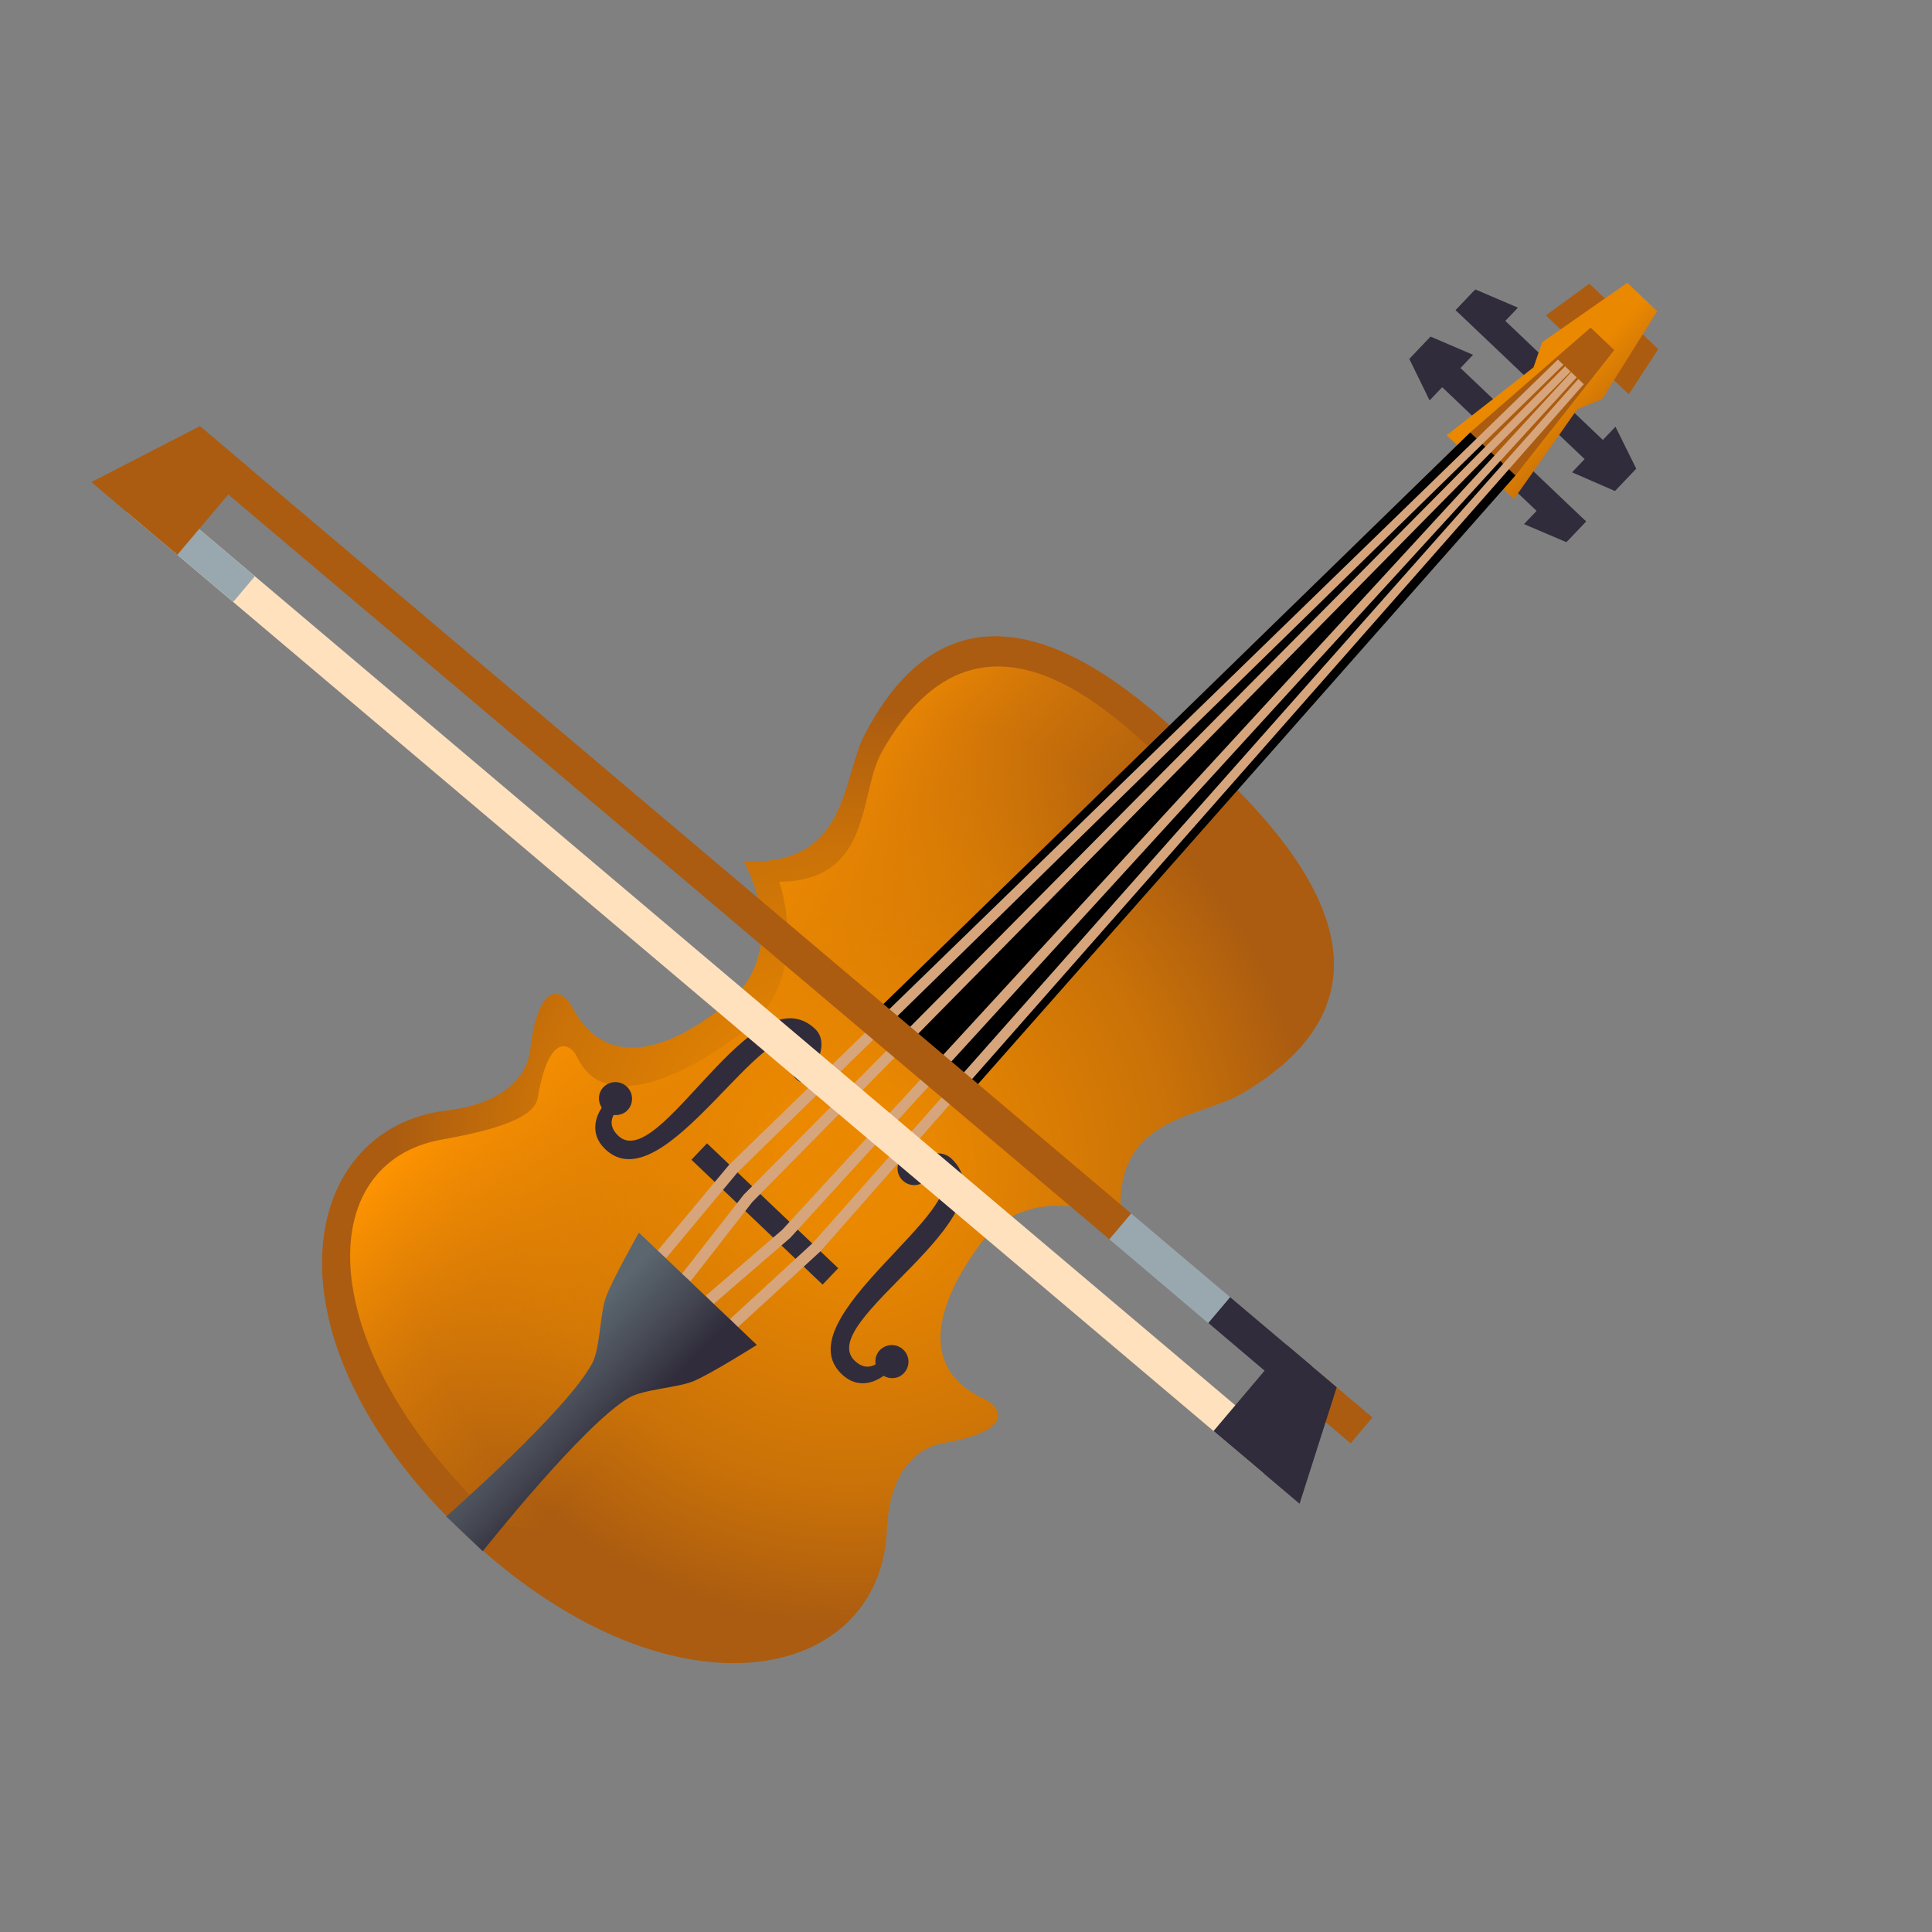 <svg xmlns="http://www.w3.org/2000/svg" viewBox="0 0 1024 1024" width="1024" height="1024" preserveAspectRatio="xMidYMid meet" style="width: 100%; height: 100%; transform: translate3d(0px, 0px, 0px);"><rect x="0" y="0" width="1024" height="1024" fill="#808080" stroke="none"/><defs><clipPath id="__lottie_element_12638"><rect width="1024" height="1024" x="0" y="0"></rect></clipPath><clipPath id="__lottie_element_12640"><path d="M0,0 L1024,0 L1024,1024 L0,1024z"></path></clipPath><radialGradient id="__lottie_element_12647" spreadMethod="pad" gradientUnits="userSpaceOnUse" cx="261.394" cy="-136.019" r="20.253" fx="261.394" fy="-136.019"><stop offset="16%" stop-color="rgb(234,136,0)"></stop><stop offset="70%" stop-color="rgb(202,114,8)"></stop><stop offset="100%" stop-color="rgb(171,92,16)"></stop></radialGradient><linearGradient id="__lottie_element_12648" spreadMethod="pad" gradientUnits="userSpaceOnUse" x1="251.597" y1="-147.902" x2="267.358" y2="-132.739"><stop offset="0%" stop-color="rgb(255,148,0)" stop-opacity="1"></stop><stop offset="32%" stop-color="rgb(245,142,0)" stop-opacity="0.5"></stop><stop offset="73%" stop-color="rgb(234,136,0)" stop-opacity="0"></stop></linearGradient><linearGradient id="__lottie_element_12654" spreadMethod="pad" gradientUnits="userSpaceOnUse" x1="224" y1="-104" x2="229.086" y2="-98.914"><stop offset="0%" stop-color="rgb(91,102,110)"></stop><stop offset="36%" stop-color="rgb(70,73,84)"></stop><stop offset="65%" stop-color="rgb(48,44,59)"></stop></linearGradient><linearGradient id="__lottie_element_12664" spreadMethod="pad" gradientUnits="userSpaceOnUse" x1="88.733" y1="-318.576" x2="92.637" y2="-314.673"><stop offset="0%" stop-color="rgb(255,255,255)"></stop><stop offset="100%" stop-color="rgb(0,0,0)"></stop></linearGradient><linearGradient id="__lottie_element_12671" spreadMethod="pad" gradientUnits="userSpaceOnUse" x1="270" y1="-147" x2="272.896" y2="-144.104"><stop offset="16%" stop-color="rgb(234,136,0)"></stop><stop offset="70%" stop-color="rgb(202,114,8)"></stop><stop offset="100%" stop-color="rgb(171,92,16)"></stop></linearGradient></defs><g clip-path="url(#__lottie_element_12638)"><g clip-path="url(#__lottie_element_12640)" transform="matrix(1,0,0,1,20,20)" opacity="1" style="display: block;"><g transform="matrix(11.996,-0.296,0.296,11.996,-2664.666,2306.948)" opacity="1" style="display: block;"><g opacity="1" transform="matrix(1,0,0,1,0,0)"><g opacity="1" transform="matrix(1,0,0,1,0,0)"><path fill="rgb(48,44,59)" fill-opacity="1" d=" M289.05,-173.139 C289.05,-173.139 292.323,-169.869 292.323,-169.869 C292.323,-169.869 293.149,-170.694 293.149,-170.694 C293.149,-170.694 289.878,-173.967 289.878,-173.967 C289.878,-173.967 289.05,-173.139 289.05,-173.139z"></path></g></g><g opacity="1" transform="matrix(1,0,0,1,0,0)"><g opacity="1" transform="matrix(1,0,0,1,0,0)"><g opacity="1" transform="matrix(1,0,0,1,0,0)"><path fill="rgb(48,44,59)" fill-opacity="1" d=" M292.72,-168.284 C292.72,-168.284 295.476,-165.531 295.476,-165.531 C295.476,-165.531 296.302,-166.357 296.302,-166.357 C296.302,-166.357 293.547,-169.112 293.547,-169.112 C293.547,-169.112 292.72,-168.284 292.72,-168.284z"></path></g></g><g opacity="1" transform="matrix(1,0,0,1,0,0)"><g opacity="1" transform="matrix(1,0,0,1,0,0)"><path fill="rgb(48,44,59)" fill-opacity="1" d=" M294.012,-165.854 C294.012,-165.854 295.888,-164.981 295.888,-164.981 C295.888,-164.981 296.852,-165.945 296.852,-165.945 C296.852,-165.945 295.979,-167.82 295.979,-167.82 C295.979,-167.82 294.012,-165.854 294.012,-165.854z"></path></g></g><g opacity="1" transform="matrix(1,0,0,1,0,0)"><g opacity="1" transform="matrix(1,0,0,1,0,0)"><path fill="rgb(48,44,59)" fill-opacity="1" d=" M291.835,-163.62 C291.835,-163.62 293.683,-162.776 293.683,-162.776 C293.683,-162.776 294.578,-163.672 294.578,-163.672 C294.578,-163.672 293.095,-164.88 293.095,-164.88 C293.095,-164.88 291.835,-163.62 291.835,-163.62z"></path></g></g></g><g opacity="1" transform="matrix(1,0,0,1,0,0)"><g opacity="1" transform="matrix(1,0,0,1,0,0)"><g opacity="1" transform="matrix(1,0,0,1,0,0)"><path fill="rgb(48,44,59)" fill-opacity="1" d=" M287.327,-170.797 C287.327,-170.797 290.601,-167.525 290.601,-167.525 C290.601,-167.525 291.43,-168.354 291.43,-168.354 C291.43,-168.354 288.154,-171.625 288.154,-171.625 C288.154,-171.625 287.327,-170.797 287.327,-170.797z"></path></g></g><g opacity="1" transform="matrix(1,0,0,1,0,0)"><g opacity="1" transform="matrix(1,0,0,1,0,0)"><path fill="rgb(48,44,59)" fill-opacity="1" d=" M289.77,-171.15 C289.77,-171.15 287.912,-172.002 287.912,-172.002 C287.912,-172.002 286.95,-171.039 286.95,-171.039 C286.95,-171.039 287.801,-169.184 287.801,-169.184 C287.801,-169.184 289.77,-171.15 289.77,-171.15z"></path></g></g><g opacity="1" transform="matrix(1,0,0,1,0,0)"><g opacity="1" transform="matrix(1,0,0,1,0,0)"><path fill="rgb(48,44,59)" fill-opacity="1" d=" M291.802,-173.183 C291.802,-173.183 289.944,-174.034 289.944,-174.034 C289.944,-174.034 289.05,-173.139 289.05,-173.139 C289.05,-173.139 290.54,-171.923 290.54,-171.923 C290.54,-171.923 291.802,-173.183 291.802,-173.183z"></path></g></g></g><g opacity="1" transform="matrix(1,0,0,1,0,0)"><g opacity="1" transform="matrix(1,0,0,1,0,0)"><path fill="rgb(48,44,59)" fill-opacity="1" d=" M290.486,-166.107 C290.486,-166.107 293.75,-162.844 293.75,-162.844 C293.75,-162.844 294.578,-163.672 294.578,-163.672 C294.578,-163.672 291.312,-166.936 291.312,-166.936 C291.312,-166.936 290.486,-166.107 290.486,-166.107z"></path></g></g><g opacity="1" transform="matrix(1,0,0,1,0,0)"><g opacity="1" transform="matrix(1,0,0,1,0,0)"><path fill="rgb(171,92,16)" fill-opacity="1" d=" M293.027,-172.812 C293.027,-172.812 296.602,-169.238 296.602,-169.238 C296.602,-169.238 297.953,-171.195 297.953,-171.195 C297.953,-171.195 294.982,-174.166 294.982,-174.166 C294.982,-174.166 293.027,-172.812 293.027,-172.812z"></path></g></g><g opacity="1" transform="matrix(1,0,0,1,0,0)"><g opacity="1" transform="matrix(1,0,0,1,0,0)"><path fill="url(#__lottie_element_12671)" fill-opacity="1" d=" M288.518,-167.627 C288.518,-167.627 292.425,-170.53 292.425,-170.53 C292.425,-170.53 292.836,-171.632 292.836,-171.632 C292.836,-171.632 296.66,-174.162 296.66,-174.162 C296.66,-174.162 297.951,-172.875 297.951,-172.875 C297.951,-172.875 295.42,-169.051 295.42,-169.051 C295.42,-169.051 294.315,-168.64 294.315,-168.64 C294.315,-168.64 291.414,-164.732 291.414,-164.732 C291.414,-164.732 288.518,-167.627 288.518,-167.627z"></path></g></g><g opacity="1" transform="matrix(1,0,0,1,0,0)"><g opacity="1" transform="matrix(1,0,0,1,0,0)"><path fill="rgb(171,92,16)" fill-opacity="1" d=" M289.56,-167.727 C289.56,-167.727 294.99,-172.223 294.99,-172.223 C294.99,-172.223 296.008,-171.206 296.008,-171.206 C296.008,-171.206 291.512,-165.779 291.512,-165.779 C291.512,-165.779 289.56,-167.727 289.56,-167.727z"></path></g></g></g><g transform="matrix(11.996,-0.296,0.296,11.996,-2664.666,2306.948)" opacity="1" style="display: block;"><g opacity="1" transform="matrix(1,0,0,1,0,0)"><g opacity="1" transform="matrix(1,0,0,1,0,0)"><g opacity="1" transform="matrix(1,0,0,1,0,0)"><path fill="url(#__lottie_element_12647)" fill-opacity="1" d=" M243.599,-138.896 C246.426,-139.169 247.244,-140.545 247.374,-141.457 C247.844,-144.736 248.929,-144.047 249.27,-143.35 C251.133,-139.545 255.145,-142.59 256.023,-143.244 C259.18,-145.601 257.014,-149.578 257.014,-149.578 C261.656,-149.25 261.415,-153.108 262.498,-155.059 C267.421,-163.932 274.771,-156.35 277.417,-153.702 C280.066,-151.055 287.652,-143.711 278.775,-138.79 C276.828,-137.707 272.961,-137.944 273.293,-133.305 C273.293,-133.305 269.315,-135.47 266.957,-132.316 C266.301,-131.439 263.257,-127.429 267.064,-125.566 C267.757,-125.224 268.446,-124.143 265.167,-123.672 C264.255,-123.539 262.799,-122.744 262.607,-119.898 C262.148,-113.077 252.744,-111.399 243.92,-120.217 C234.994,-129.143 237.091,-138.269 243.599,-138.896z"></path></g></g></g><g opacity="1" transform="matrix(1,0,0,1,0,0)"><path fill="url(#__lottie_element_12648)" fill-opacity="1" d=" M263.218,-154.235 C262.156,-152.441 262.687,-148.572 258.561,-148.637 C258.561,-148.637 259.918,-144.446 256.984,-142.188 C256.168,-141.56 250.914,-137.823 249.438,-141.126 C249.168,-141.732 248.233,-142.294 247.654,-139.345 C247.492,-138.525 245.94,-138.011 243.405,-137.627 C237.564,-136.748 237.536,-128.555 245.05,-121.041 C250.49,-115.601 285,-144.166 276.593,-152.573 C274.448,-154.718 268.049,-162.396 263.218,-154.235z"></path></g></g><g transform="matrix(11.996,-0.296,0.296,11.996,-2664.666,2306.948)" opacity="1" style="display: block;"><g opacity="1" transform="matrix(1,0,0,1,0,0)"><g opacity="1" transform="matrix(1,0,0,1,0,0)"><path fill="rgb(48,44,59)" fill-opacity="1" d=" M264.69,-136.377 C265.019,-136.492 265.514,-136.574 265.868,-136.219 C268.542,-133.547 259.602,-129.174 261.37,-127.406 C261.76,-127.017 262.103,-127.12 262.291,-127.227 C262.262,-127.448 262.318,-127.674 262.487,-127.842 C262.777,-128.131 263.24,-128.129 263.526,-127.842 C263.814,-127.555 263.816,-127.09 263.527,-126.803 C263.284,-126.559 262.912,-126.535 262.629,-126.709 C262.319,-126.496 261.523,-126.086 260.785,-126.824 C258.26,-129.345 266.927,-134.063 265.32,-135.671 C265.216,-135.772 265.063,-135.784 264.93,-135.766 C264.915,-135.603 264.852,-135.437 264.727,-135.312 C264.437,-135.023 263.973,-135.025 263.686,-135.312 C263.398,-135.597 263.398,-136.065 263.686,-136.352 C263.961,-136.63 264.401,-136.633 264.69,-136.377z"></path></g></g><g opacity="1" transform="matrix(1,0,0,1,0,0)"><g opacity="1" transform="matrix(1,0,0,1,0,0)"><path fill="rgb(48,44,59)" fill-opacity="1" d=" M260.148,-140.916 C260.262,-141.244 260.343,-141.741 259.988,-142.096 C257.316,-144.768 252.941,-135.832 251.173,-137.6 C250.783,-137.989 250.885,-138.332 250.993,-138.52 C251.213,-138.493 251.441,-138.547 251.609,-138.715 C251.896,-139.002 251.895,-139.467 251.609,-139.754 C251.321,-140.043 250.854,-140.043 250.568,-139.754 C250.323,-139.508 250.299,-139.14 250.475,-138.857 C250.261,-138.546 249.852,-137.752 250.588,-137.016 C253.112,-134.493 257.832,-143.154 259.44,-141.547 C259.543,-141.443 259.553,-141.289 259.537,-141.157 C259.371,-141.14 259.209,-141.08 259.083,-140.955 C258.794,-140.666 258.794,-140.201 259.082,-139.914 C259.369,-139.627 259.834,-139.625 260.123,-139.914 C260.398,-140.191 260.402,-140.627 260.148,-140.916z"></path></g></g></g><g transform="matrix(11.996,-0.296,0.296,11.996,-2664.666,2306.948)" opacity="1" style="display: block;"><g opacity="1" transform="matrix(1,0,0,1,0,0)"><path fill="url(#__lottie_element_12664)" fill-opacity="1" d=" M262.588,-142.719 C262.588,-142.719 266.494,-138.818 266.494,-138.818 C266.494,-138.818 291.512,-165.779 291.512,-165.779 C291.512,-165.779 289.56,-167.727 289.56,-167.727 C289.56,-167.727 262.588,-142.719 262.588,-142.719z"></path></g></g><g transform="matrix(11.996,-0.296,0.296,11.996,-2664.666,2306.948)" opacity="1" style="display: block;"><g opacity="1" transform="matrix(1,0,0,1,0,0)"><path fill="rgb(48,44,59)" fill-opacity="1" d=" M260.035,-130.803 C260.035,-130.803 254.378,-136.459 254.378,-136.459 C254.378,-136.459 255.085,-137.166 255.085,-137.166 C255.085,-137.166 260.742,-131.51 260.742,-131.51 C260.742,-131.51 260.035,-130.803 260.035,-130.803z"></path></g></g><g transform="matrix(11.996,-0.296,0.296,11.996,-2664.666,2306.948)" opacity="1" style="display: block;"><g opacity="1" transform="matrix(1,0,0,1,0,0)"><path fill="rgb(214,165,124)" fill-opacity="1" d=" M256.243,-129.01 C256.243,-129.01 255.914,-129.387 255.914,-129.387 C255.914,-129.387 259.635,-132.641 259.635,-132.641 C259.635,-132.641 294.392,-169.97 294.392,-169.97 C294.392,-169.97 294.628,-169.733 294.628,-169.733 C294.628,-169.733 259.982,-132.281 259.982,-132.281 C259.982,-132.281 256.243,-129.01 256.243,-129.01z"></path></g><g opacity="1" transform="matrix(1,0,0,1,0,0)"><path fill="rgb(214,165,124)" fill-opacity="1" d=" M252.779,-132.473 C252.779,-132.473 256.035,-136.191 256.035,-136.191 C256.035,-136.191 293.512,-170.849 293.512,-170.849 C293.512,-170.849 293.749,-170.611 293.749,-170.611 C293.749,-170.611 256.396,-135.844 256.396,-135.844 C256.396,-135.844 253.156,-132.143 253.156,-132.143 C253.156,-132.143 252.779,-132.473 252.779,-132.473z"></path></g><g opacity="1" transform="matrix(1,0,0,1,0,0)"><path fill="rgb(214,165,124)" fill-opacity="1" d=" M253.824,-131.418 C253.824,-131.418 256.65,-134.859 256.65,-134.859 C256.65,-134.859 293.819,-170.541 293.819,-170.541 C293.819,-170.541 294.058,-170.304 294.058,-170.304 C294.058,-170.304 257.017,-134.521 257.017,-134.521 C257.017,-134.521 254.211,-131.1 254.211,-131.1 C254.211,-131.1 253.824,-131.418 253.824,-131.418z"></path></g><g opacity="1" transform="matrix(1,0,0,1,0,0)"><path fill="rgb(214,165,124)" fill-opacity="1" d=" M255.188,-130.055 C255.188,-130.055 254.869,-130.441 254.869,-130.441 C254.869,-130.441 258.312,-133.266 258.312,-133.266 C258.312,-133.266 294.084,-170.277 294.084,-170.277 C294.084,-170.277 294.319,-170.041 294.319,-170.041 C294.319,-170.041 258.652,-132.898 258.652,-132.898 C258.652,-132.898 255.188,-130.055 255.188,-130.055z"></path></g></g><g transform="matrix(11.996,-0.296,0.296,11.996,-2664.666,2306.948)" opacity="1" style="display: block;"><g opacity="1" transform="matrix(1,0,0,1,0,0)"><path fill="url(#__lottie_element_12654)" fill-opacity="1" d=" M257.066,-128.211 C257.066,-128.211 254.964,-126.955 254.204,-126.67 C253.521,-126.412 252,-126.372 251.361,-126.02 C249.312,-124.887 244.738,-119.4 244.738,-119.4 C244.738,-119.4 243.162,-120.975 243.162,-120.975 C243.162,-120.975 248.65,-125.547 249.783,-127.594 C250.137,-128.233 250.178,-129.754 250.436,-130.436 C250.721,-131.198 251.98,-133.297 251.98,-133.297 C251.98,-133.297 257.066,-128.211 257.066,-128.211z"></path></g></g><g transform="matrix(11.958,-1.002,1.002,11.958,-2653.372,2430.089)" opacity="1" style="display: block;"><g opacity="1" transform="matrix(1,0,0,1,0,0)"><g opacity="1" transform="matrix(1,0,0,1,0,0)"><path fill="rgb(255,225,189)" fill-opacity="1" d=" M239.436,-162.122 C239.436,-162.122 285.923,-115.621 285.923,-115.621 C285.923,-115.621 286.976,-116.674 286.976,-116.674 C286.976,-116.674 240.487,-163.173 240.487,-163.173 C240.487,-163.173 239.436,-162.122 239.436,-162.122z"></path></g></g><g opacity="1" transform="matrix(1,0,0,1,0,0)"><g opacity="1" transform="matrix(1,0,0,1,0,0)"><path fill="rgb(153,168,174)" fill-opacity="1" d=" M239.436,-162.122 C239.436,-162.122 243.774,-157.783 243.774,-157.783 C243.774,-157.783 244.825,-158.834 244.825,-158.834 C244.825,-158.834 240.487,-163.173 240.487,-163.173 C240.487,-163.173 239.436,-162.122 239.436,-162.122z"></path></g></g><g opacity="1" transform="matrix(1,0,0,1,0,0)"><g opacity="1" transform="matrix(1,0,0,1,0,0)"><path fill="rgb(171,92,16)" fill-opacity="1" d=" M241.902,-164.587 C241.902,-164.587 279.991,-126.499 279.991,-126.499 C279.991,-126.499 281.046,-127.554 281.046,-127.554 C281.046,-127.554 242.955,-165.644 242.955,-165.644 C242.955,-165.644 241.902,-164.587 241.902,-164.587z"></path></g></g><g opacity="1" transform="matrix(1,0,0,1,0,0)"><g opacity="1" transform="matrix(1,0,0,1,0,0)"><path fill="rgb(48,44,59)" fill-opacity="1" d=" M284.035,-122.455 C284.035,-122.455 287.365,-119.112 287.365,-119.112 C287.365,-119.112 288.426,-120.173 288.426,-120.173 C288.426,-120.173 285.089,-123.51 285.089,-123.51 C285.089,-123.51 284.035,-122.455 284.035,-122.455z"></path></g></g><g opacity="1" transform="matrix(1,0,0,1,0,0)"><g opacity="1" transform="matrix(1,0,0,1,0,0)"><path fill="rgb(171,92,16)" fill-opacity="1" d=" M287.574,-118.923 C287.574,-118.923 289.854,-116.63 289.854,-116.63 C289.854,-116.63 290.912,-117.686 290.912,-117.686 C290.912,-117.686 288.625,-119.974 288.625,-119.974 C288.625,-119.974 287.574,-118.923 287.574,-118.923z"></path></g></g><g opacity="1" transform="matrix(1,0,0,1,0,0)"><g opacity="1" transform="matrix(1,0,0,1,0,0)"><path fill="rgb(153,168,174)" fill-opacity="1" d=" M279.991,-126.499 C279.991,-126.499 284.028,-122.449 284.028,-122.449 C284.028,-122.449 285.089,-123.51 285.089,-123.51 C285.089,-123.51 281.046,-127.554 281.046,-127.554 C281.046,-127.554 279.991,-126.499 279.991,-126.499z"></path></g></g><g opacity="1" transform="matrix(1,0,0,1,0,0)"><g opacity="1" transform="matrix(1,0,0,1,0,0)"><path fill="rgb(48,44,59)" fill-opacity="1" d=" M283.868,-117.677 C283.868,-117.677 287.386,-114.16 287.386,-114.16 C287.386,-114.16 289.45,-119.148 289.45,-119.148 C289.45,-119.148 287.396,-121.204 287.396,-121.204 C287.396,-121.204 283.868,-117.677 283.868,-117.677z"></path></g></g><g opacity="1" transform="matrix(1,0,0,1,0,0)"><g opacity="1" transform="matrix(1,0,0,1,0,0)"><path fill="rgb(171,92,16)" fill-opacity="1" d=" M241.491,-160.065 C241.491,-160.065 237.975,-163.583 237.975,-163.583 C237.975,-163.583 242.955,-165.644 242.955,-165.644 C242.955,-165.644 245.011,-163.588 245.011,-163.588 C245.011,-163.588 241.491,-160.065 241.491,-160.065z"></path></g></g></g></g></g></svg>